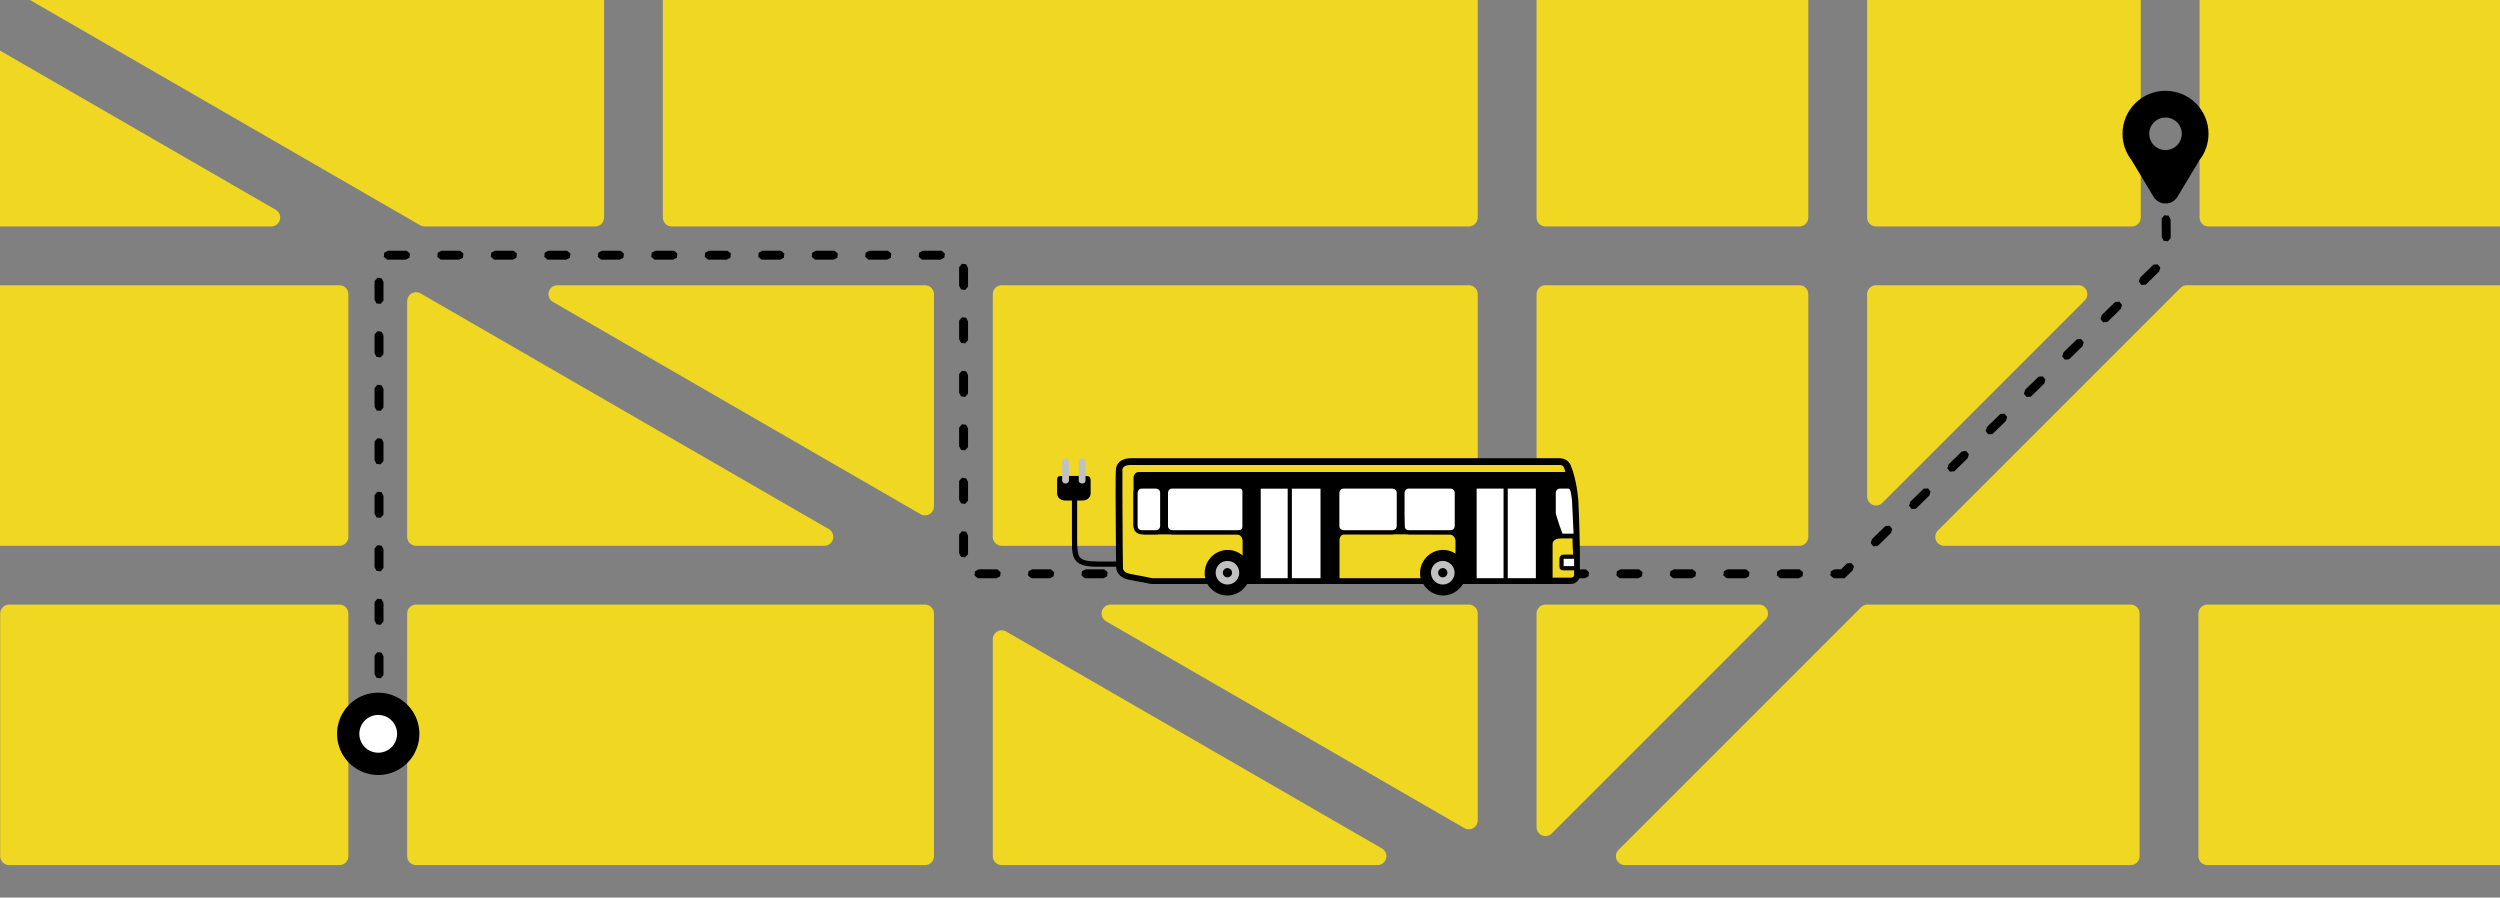 <?xml version="1.0" encoding="UTF-8" standalone="no"?>
<!-- Created with Inkscape (http://www.inkscape.org/) -->

<svg
   xmlns:dc="http://purl.org/dc/elements/1.1/"
   xmlns:cc="http://creativecommons.org/ns#"
   xmlns:rdf="http://www.w3.org/1999/02/22-rdf-syntax-ns#"
   xmlns:svg="http://www.w3.org/2000/svg"
   xmlns="http://www.w3.org/2000/svg"
   xmlns:sodipodi="http://sodipodi.sourceforge.net/DTD/sodipodi-0.dtd"
   xmlns:inkscape="http://www.inkscape.org/namespaces/inkscape"
   width="280.565mm"
   height="100.731mm"
   viewBox="0 0 280.565 100.731"
   version="1.1"
   id="svg8"
   inkscape:version="0.92.3 (2405546, 2018-03-11)"
   sodipodi:docname="Route_top_img.svg">
  <rect x="0" y="0" width="280.565" height="100.731" fill="#808080" stroke="none"/>
  <defs
     id="defs2">
    <clipPath
       id="clip0">
      <rect
         style="fill:#ffffff"
         y="0"
         x="0"
         id="rect6"
         height="99"
         width="99" />
    </clipPath>
  </defs>
  <sodipodi:namedview
     id="base"
     pagecolor="#ffffff"
     bordercolor="#666666"
     borderopacity="1.0"
     inkscape:pageopacity="0.0"
     inkscape:pageshadow="2"
     inkscape:zoom="0.7"
     inkscape:cx="463.20397"
     inkscape:cy="109.65902"
     inkscape:document-units="mm"
     inkscape:current-layer="layer1"
     showgrid="false"
     fit-margin-top="-28"
     fit-margin-left="-50"
     fit-margin-right="-40"
     fit-margin-bottom="-20"
     inkscape:window-width="1853"
     inkscape:window-height="1025"
     inkscape:window-x="67"
     inkscape:window-y="27"
     inkscape:window-maximized="1" />
  <g
     inkscape:label="Ebene 1"
     inkscape:groupmode="layer"
     id="layer1"
     transform="translate(-50.069,-38.022)">
    <path
       style="opacity:1;fill:#f0d722;fill-opacity:1;stroke:#f0d722;stroke-width:7.559;stroke-linecap:round;stroke-linejoin:round;stroke-miterlimit:4;stroke-dasharray:none;stroke-dashoffset:0;stroke-opacity:1;paint-order:fill markers stroke"
       d="m 5.74,41.656 c -0.942,0 -1.699,0.759 -1.699,1.701 V 100.355 H 95.541 V 41.656 Z m 122.27,0 v 54.943 l 6.506,3.756 H 440.973 V 41.656 Z m 345.43,0 v 58.699 H 580.688 V 41.656 Z m 139.715,0 v 58.699 H 950.967 V 41.656 Z m 370.281,0 v 58.699 H 1091.76 V 41.656 Z m 140.793,0 v 58.699 h 139.887 V 41.656 Z m 172.356,0 v 58.699 h 100.457 V 43.357 c 0,-0.942 -0.759,-1.701 -1.701,-1.701 z M 4.041,132.824 V 235.594 H 95.541 V 132.824 Z m 186.711,0 178.002,102.77 h 72.219 V 132.824 Z m 282.688,0 V 235.594 H 810.973 V 132.824 Z m 370,0 V 235.594 H 950.967 V 132.824 Z m 139.996,0 V 235.594 H 1091.76 V 132.824 Z m 140.793,0 v 102.77 h 139.887 V 132.824 Z m 172.356,0 v 102.77 h 100.457 V 132.824 Z M 128.01,134.092 V 235.594 H 303.816 Z M 4.041,268.062 V 370.832 H 95.541 V 268.062 Z m 123.969,0 V 370.832 H 332.686 V 268.062 Z m 296.982,0 155.695,89.891 V 268.062 Z m 188.162,0 V 370.832 H 810.973 V 268.062 Z m 230.285,0 V 370.832 H 950.967 V 268.062 Z m 139.996,0 v 85.705 l 85.705,-85.705 z m 131.623,0 -102.769,102.77 h 251.826 V 268.062 Z m 181.525,0 v 102.77 h 100.457 V 268.062 Z m -931.432,2.943 v 99.826 h 172.904 z M 4.041,403.301 V 506.07 H 160.334 V 403.301 Z m 188.762,0 V 506.07 H 332.686 V 403.301 Z m 172.35,0 V 506.07 H 580.688 V 403.301 Z m 294.08,0 151.74,87.609 v -87.609 z m 184.207,0 v 90.463 l 90.463,-90.463 z m 136.379,0 -102.77,102.77 H 1091.27 V 403.301 Z m 143.92,0 v 102.77 h 140.377 V 403.301 Z m 172.846,0 v 102.77 h 100.457 V 403.301 Z m -683.43,10.889 v 91.881 H 772.299 Z M 4.041,538.539 v 55.99 c 0,0.942 0.757,1.701 1.699,1.701 H 332.686 v -57.691 z m 361.111,0 v 57.691 H 580.688 v -57.691 z m 248.002,0 v 57.691 h 315.307 l -99.926,-57.691 z m 280.318,0 99.924,57.691 h 270.719 v -57.691 z m 403.111,0 v 57.691 h 98.756 c 0.942,0 1.701,-0.759 1.701,-1.701 v -55.99 z"
       transform="scale(0.265)"
       id="rect865"
       inkscape:connector-curvature="0" />
    <path
       style="color:#000000;font-style:normal;font-variant:normal;font-weight:normal;font-stretch:normal;font-size:medium;line-height:normal;font-family:sans-serif;font-variant-ligatures:normal;font-variant-position:normal;font-variant-caps:normal;font-variant-numeric:normal;font-variant-alternates:normal;font-feature-settings:normal;text-indent:0;text-align:start;text-decoration:none;text-decoration-line:none;text-decoration-style:solid;text-decoration-color:#000000;letter-spacing:normal;word-spacing:normal;text-transform:none;writing-mode:lr-tb;direction:ltr;text-orientation:mixed;dominant-baseline:auto;baseline-shift:baseline;text-anchor:start;white-space:normal;shape-padding:0;clip-rule:nonzero;display:inline;overflow:visible;visibility:visible;opacity:1;isolation:auto;mix-blend-mode:normal;color-interpolation:sRGB;color-interpolation-filters:linearRGB;solid-color:#000000;solid-opacity:1;vector-effect:none;fill:#000000;fill-opacity:1;fill-rule:nonzero;stroke:none;stroke-width:1;stroke-linecap:round;stroke-linejoin:miter;stroke-miterlimit:4;stroke-dasharray:2.001, 4.002;stroke-dashoffset:0;stroke-opacity:1;color-rendering:auto;image-rendering:auto;shape-rendering:auto;text-rendering:auto;enable-background:accumulate"
       d="m 292.631,56.877 -0.012,0.111 0.014,1.652 0.221,0.41 0.465,0.049 0.303,-0.355 0.012,-0.111 -0.012,-1.65 -0.223,-0.412 -0.465,-0.049 z m 0.043,5.652 -0.012,0.111 0.016,2.002 0.221,0.412 0.467,0.049 0.301,-0.357 0.012,-0.111 -0.014,-2 -0.223,-0.412 -0.465,-0.049 z m -199.48,3.85 -0.053,0.465 0.355,0.305 0.111,0.014 h 2 l 0.414,-0.219 0.053,-0.465 -0.355,-0.305 -0.111,-0.012 h -2 z m 6.004,0 -0.053,0.465 0.354,0.305 0.111,0.014 h 2.002 l 0.412,-0.219 0.053,-0.465 -0.354,-0.305 -0.111,-0.012 h -2.002 z m 6.002,0 -0.053,0.465 0.355,0.305 0.111,0.014 h 2 l 0.414,-0.219 0.053,-0.465 -0.355,-0.305 -0.111,-0.012 h -2 z m 6.002,0 -0.051,0.465 0.354,0.305 0.111,0.014 h 2.002 l 0.412,-0.219 0.053,-0.465 -0.354,-0.305 -0.111,-0.012 h -2.002 z m 6.004,0 -0.053,0.465 0.354,0.305 0.111,0.014 h 2.002 l 0.414,-0.219 0.051,-0.465 -0.354,-0.305 -0.111,-0.012 h -2.002 z m 6.002,0 -0.053,0.465 0.355,0.305 0.111,0.014 h 2 l 0.414,-0.219 0.053,-0.465 -0.355,-0.305 -0.111,-0.012 h -2 z m 6.004,0 -0.053,0.465 0.354,0.305 0.111,0.014 h 2.002 l 0.412,-0.219 0.053,-0.465 -0.354,-0.305 -0.111,-0.012 h -2.002 z m 6.002,0 -0.053,0.465 0.355,0.305 0.111,0.014 h 2 l 0.414,-0.219 0.053,-0.465 -0.355,-0.305 -0.111,-0.012 h -2 z m 6.004,0 -0.053,0.465 0.354,0.305 0.111,0.014 h 2.002 l 0.412,-0.219 0.053,-0.465 -0.354,-0.305 -0.111,-0.012 h -2.002 z m 6.002,0 -0.053,0.465 0.355,0.305 0.111,0.014 h 2 l 0.414,-0.219 0.053,-0.465 -0.355,-0.305 -0.111,-0.012 h -2 z m 6.002,0 -0.051,0.465 0.354,0.305 0.111,0.014 h 2.002 l 0.412,-0.219 0.053,-0.465 -0.354,-0.305 -0.111,-0.012 h -2.002 z m 4.498,1.602 -0.012,0.111 v 2.002 l 0.219,0.412 0.465,0.053 0.305,-0.354 0.012,-0.111 v -2.002 l -0.219,-0.414 -0.465,-0.051 z m 134.043,-0.262 -0.088,0.068 -1.434,1.396 -0.143,0.445 0.287,0.369 0.467,-0.029 0.088,-0.068 1.432,-1.396 0.145,-0.445 -0.287,-0.369 z m -199.645,1.83 -0.014,0.111 v 2.002 l 0.219,0.412 0.465,0.053 0.305,-0.354 0.014,-0.111 v -2.002 l -0.219,-0.412 -0.465,-0.053 z m 195.348,2.361 -0.09,0.068 -1.432,1.396 -0.145,0.445 0.287,0.369 0.467,-0.029 0.088,-0.068 1.434,-1.396 0.143,-0.445 -0.285,-0.369 z m -129.746,2.074 -0.012,0.111 v 2 l 0.219,0.414 0.465,0.051 0.305,-0.354 0.012,-0.111 v -2 l -0.219,-0.414 -0.465,-0.053 z m -65.602,1.568 -0.014,0.111 v 2 l 0.219,0.414 0.465,0.053 0.305,-0.355 0.014,-0.111 v -2 L 92.887,75.25 92.422,75.197 Z m 191.049,0.547 -0.088,0.07 -1.434,1.396 -0.143,0.445 0.287,0.369 0.467,-0.029 0.088,-0.068 1.432,-1.398 0.145,-0.443 -0.287,-0.369 z m -125.447,3.887 -0.012,0.111 v 2 l 0.219,0.414 0.465,0.053 0.305,-0.355 0.012,-0.111 v -2 l -0.219,-0.414 -0.465,-0.051 z m 121.15,0.305 -0.09,0.068 -1.432,1.398 -0.143,0.443 0.285,0.369 0.467,-0.027 0.09,-0.07 1.432,-1.396 0.143,-0.445 -0.285,-0.369 z m -186.752,1.264 -0.014,0.111 v 2.002 l 0.219,0.412 0.465,0.053 0.305,-0.354 0.014,-0.111 v -2.002 l -0.219,-0.412 -0.465,-0.053 z m 182.453,2.928 -0.088,0.068 -1.434,1.396 -0.143,0.445 0.287,0.369 0.467,-0.029 0.088,-0.068 1.434,-1.396 0.143,-0.445 -0.287,-0.369 z m -116.852,1.506 -0.012,0.111 v 2.002 l 0.219,0.412 0.465,0.053 0.305,-0.354 0.012,-0.111 v -2.002 l -0.219,-0.412 -0.465,-0.053 z m -65.602,1.57 -0.014,0.111 v 2 l 0.219,0.414 0.465,0.053 0.305,-0.355 0.014,-0.111 v -2 l -0.219,-0.414 -0.465,-0.053 z m 178.156,1.115 -0.088,0.068 -1.434,1.396 -0.143,0.445 0.285,0.369 0.467,-0.029 0.09,-0.068 1.432,-1.398 0.145,-0.443 -0.287,-0.369 z m -112.555,3.318 -0.012,0.111 v 2 l 0.219,0.414 0.465,0.053 0.305,-0.355 0.012,-0.111 v -2 l -0.219,-0.414 -0.465,-0.053 z m 108.256,0.871 -0.088,0.068 -1.432,1.398 -0.145,0.443 0.287,0.369 0.467,-0.027 0.088,-0.07 1.434,-1.396 0.143,-0.445 -0.287,-0.369 z m -173.857,0.697 -0.014,0.111 v 2.002 l 0.219,0.412 0.465,0.053 0.305,-0.354 0.014,-0.111 v -2.002 l -0.219,-0.414 -0.465,-0.051 z m 169.561,3.494 -0.088,0.068 -1.434,1.396 -0.143,0.445 0.287,0.369 0.465,-0.029 0.09,-0.068 1.432,-1.396 0.145,-0.445 -0.287,-0.369 z m -103.959,0.939 -0.012,0.111 v 2.002 l 0.219,0.412 0.465,0.053 0.305,-0.354 0.012,-0.111 v -2.002 l -0.219,-0.412 -0.465,-0.053 z m -65.602,1.568 -0.014,0.111 v 2.002 l 0.219,0.414 0.465,0.051 0.305,-0.354 0.014,-0.111 v -2.002 l -0.219,-0.412 -0.465,-0.053 z m 165.262,1.684 -0.088,0.068 -0.617,0.604 h -0.73 l -0.414,0.219 -0.053,0.463 0.355,0.307 0.111,0.012 h 0.934 0.203 l 0.145,-0.143 0.766,-0.744 0.143,-0.445 -0.287,-0.369 z m -97.895,0.891 -0.053,0.463 0.355,0.307 0.111,0.012 h 2 l 0.414,-0.219 0.053,-0.465 -0.355,-0.305 -0.111,-0.012 h -2 z m 6.004,0 -0.053,0.463 0.354,0.307 0.111,0.012 h 2.002 l 0.412,-0.219 0.053,-0.465 -0.354,-0.305 -0.111,-0.012 h -2.002 z m 6.002,0 -0.053,0.463 0.355,0.307 0.111,0.012 h 2 l 0.414,-0.219 0.053,-0.465 -0.355,-0.305 -0.111,-0.012 h -2 z m 6.004,0 -0.053,0.463 0.354,0.307 0.111,0.012 h 2.002 l 0.412,-0.219 0.053,-0.465 -0.354,-0.305 -0.111,-0.012 h -2.002 z m 6.002,0 -0.053,0.463 0.355,0.307 0.111,0.012 h 2 l 0.414,-0.219 0.053,-0.465 -0.355,-0.305 -0.111,-0.012 h -2 z m 6.002,0 -0.051,0.463 0.354,0.307 0.111,0.012 h 2.002 l 0.412,-0.219 0.053,-0.465 -0.354,-0.305 -0.111,-0.012 h -2.002 z m 6.004,0 -0.053,0.463 0.354,0.307 0.111,0.012 h 2.002 l 0.414,-0.219 0.051,-0.465 -0.354,-0.305 -0.111,-0.012 h -2.002 z m 6.002,0 -0.053,0.463 0.355,0.307 0.111,0.012 h 2 l 0.414,-0.219 0.053,-0.465 -0.355,-0.305 -0.111,-0.012 h -2 z m 6.004,0 -0.053,0.463 0.354,0.307 0.111,0.012 h 2.002 l 0.412,-0.219 0.053,-0.465 -0.354,-0.305 -0.111,-0.012 h -2.002 z m 6.002,0 -0.053,0.463 0.355,0.307 0.111,0.012 h 2 l 0.414,-0.219 0.053,-0.465 -0.355,-0.305 -0.111,-0.012 h -2 z m 6.004,0 -0.053,0.463 0.354,0.307 0.111,0.012 h 2.002 l 0.412,-0.219 0.053,-0.465 -0.354,-0.305 -0.111,-0.012 h -2.002 z m 6.002,0 -0.053,0.463 0.355,0.307 0.111,0.012 h 2 l 0.414,-0.219 0.053,-0.465 -0.355,-0.305 -0.111,-0.012 h -2 z m 6.002,0 -0.051,0.463 0.354,0.307 0.111,0.012 h 2.002 l 0.412,-0.219 0.053,-0.465 -0.354,-0.305 -0.111,-0.012 h -2.002 z m 6.004,0 -0.053,0.463 0.354,0.307 0.111,0.012 h 2.002 l 0.414,-0.219 0.051,-0.465 -0.354,-0.305 -0.111,-0.012 h -2.002 z m 6.002,0 -0.051,0.463 0.354,0.307 0.111,0.012 h 2 l 0.414,-0.219 0.053,-0.465 -0.355,-0.305 -0.111,-0.012 h -2 z m 6.004,0 -0.053,0.463 0.354,0.307 0.111,0.012 h 2.002 l 0.412,-0.219 0.053,-0.465 -0.354,-0.305 -0.111,-0.012 h -2.002 z m -157.41,3.43 -0.014,0.111 v 2 l 0.219,0.414 0.465,0.053 0.305,-0.355 0.014,-0.111 v -2 l -0.219,-0.414 -0.465,-0.051 z m 0,6.002 -0.014,0.111 v 2.002 l 0.219,0.412 0.465,0.053 0.305,-0.354 0.014,-0.111 v -2.002 l -0.219,-0.412 -0.465,-0.053 z"
       id="path949"
       inkscape:connector-curvature="0" />
    <g
       style="fill:#000000"
       id="g863"
       transform="matrix(0.588,0,0,0.588,318.64,-114.589)">
      <g
         transform="translate(4.766,-36.287)"
         id="g4">
        <path
           inkscape:connector-curvature="0"
           id="path882"
           d="m -247.744,405.104 5.773,1.589 h 80.297 l 1.165,-0.742 -0.212,-15.519 -2.066,-6.462 h -83.792 l -1.377,1.006 z"
           style="fill:#f0d722;fill-opacity:1;stroke:none;stroke-width:1px;stroke-linecap:butt;stroke-linejoin:miter;stroke-opacity:1" />
        <path
           sodipodi:nodetypes="cscccccssccccsccccccscccc"
           inkscape:connector-curvature="0"
           id="path884"
           d="m -243.204,397.829 h 17.642 c 1.219,0 1.206,1.262 1.206,1.262 v 3.378 l 0.858,4.139 17.637,0.056 v -7.79 c 0,0 -0.009,-1.088 1.086,-1.086 l 19.775,0.037 c 1.262,0.002 1.273,1.273 1.273,1.273 v 3.071 l 2.06,4.607 16.479,-0.037 v -7.079 c 0,-1.068 1.509,-1.085 1.509,-1.085 l -1.543,-4.646 0.265,-4.555 0.636,-0.583 h 2.86 l -0.768,-2.876 h -81.872 c -1.059,0 -1.067,1.067 -1.067,1.067 v 9.007 l 0.281,0.749 z"
           style="fill:#000000;fill-opacity:1;stroke:none;stroke-width:1px;stroke-linecap:butt;stroke-linejoin:miter;stroke-opacity:1" />
        <path
           inkscape:connector-curvature="0"
           id="path880"
           d="m -163.475,404.256 -0.053,-2.172 2.913,0.053 v 2.225 z"
           style="fill:#ffffff;fill-opacity:1;stroke:none;stroke-width:1px;stroke-linecap:butt;stroke-linejoin:miter;stroke-opacity:1" />
        <path
           inkscape:connector-curvature="0"
           id="path878"
           d="m -160.667,398.271 -2.913,-0.106 -1.642,-4.237 0.265,-4.555 0.636,-0.583 h 2.86 l 0.794,2.383 z"
           style="fill:#ffffff;fill-opacity:1;stroke:none;stroke-width:1px;stroke-linecap:butt;stroke-linejoin:miter;stroke-opacity:1" />
        <path
           inkscape:connector-curvature="0"
           id="path876"
           d="m -180.159,406.693 0.212,-18.114 11.864,0.053 0.212,18.273 z"
           style="fill:#ffffff;fill-opacity:1;stroke:none;stroke-width:1px;stroke-linecap:butt;stroke-linejoin:miter;stroke-opacity:1" />
        <path
           sodipodi:nodetypes="ccccccccc"
           inkscape:connector-curvature="0"
           id="path874"
           d="m -191.917,397.371 -1.483,-0.185 -0.397,-8.077 1.827,-0.424 8.051,0.053 0.689,0.794 -0.106,7.203 -0.689,0.583 z"
           style="fill:#ffffff;fill-opacity:1;stroke:none;stroke-width:1px;stroke-linecap:butt;stroke-linejoin:miter;stroke-opacity:1" />
        <path
           sodipodi:nodetypes="ccccccccc"
           inkscape:connector-curvature="0"
           id="path872"
           d="m -205.53,397.318 -0.847,-0.9 0.106,-6.886 0.742,-0.9 10.196,0.185 1.033,0.9 -0.636,7.362 -1.165,0.344 z"
           style="fill:#ffffff;fill-opacity:1;stroke:none;stroke-width:1px;stroke-linecap:butt;stroke-linejoin:miter;stroke-opacity:1" />
        <path
           inkscape:connector-curvature="0"
           id="path870"
           d="m -221.367,406.746 0.053,-18.008 12.235,-0.053 0.053,18.008 z"
           style="fill:#ffffff;fill-opacity:1;stroke:none;stroke-width:1px;stroke-linecap:butt;stroke-linejoin:miter;stroke-opacity:1" />
        <path
           inkscape:connector-curvature="0"
           id="path868"
           d="m -239.004,396.523 0.794,0.9 13.294,0.106 1.006,-1.006 -0.106,-7.044 -0.794,-0.847 h -13.4 l -0.583,0.636 z"
           style="fill:#ffffff;fill-opacity:1;stroke:none;stroke-width:1px;stroke-linecap:butt;stroke-linejoin:miter;stroke-opacity:1" />
        <path
           sodipodi:nodetypes="ccccccccc"
           inkscape:connector-curvature="0"
           id="path866"
           d="m -244.888,396.738 0.974,0.749 3.521,0.037 0.786,-0.749 -0.225,-7.528 -1.161,-0.449 -3.096,-0.008 -0.689,0.689 z"
           style="fill:#ffffff;fill-opacity:1;stroke:none;stroke-width:1px;stroke-linecap:butt;stroke-linejoin:miter;stroke-opacity:1" />
        <path
           style="fill:#000000;fill-opacity:1"
           sodipodi:nodetypes="sccscccccsccscsscccccsssccssscscccsssccsscscsscsccsssccccccccsssccccscccssssssssssssssscssssssssssssssssscssssssssssssscccsssssssssssssssscssssssccccccccccscccccssscccccccsccsscssscssscssccss"
           inkscape:connector-curvature="0"
           id="path2"
           d="m -245.694,383.287 c -0.1,0 -0.699,-8e-4 -1.299,0.199 -0.6,0.2 -1.3,0.7 -1.5,1.6 -0.1,0.4 -0.1,2.501 -0.1,5.301 0,5.6 0.1,13.6 0.1,13.6 0,1.4 1.2,2.3 2.5,2.5 1.2,0.2 4.199,0.801 4.199,0.801 h 0.1 10.602 c 0.8,1.3 2.199,2.199 3.799,2.199 1.6,0 3.101,-0.899 3.801,-2.199 h 33.609 c 0.8,1.3 2.201,2.199 3.801,2.199 1.6,0 2.999,-0.899 3.799,-2.199 h 20.5 c 1,0 1.801,-0.701 1.801,-1.701 v -4.6 c 0,0 -0.101,-6.199 -0.301,-9.699 -0.3,-3.6 -1.199,-6.101 -1.299,-6.201 -0.1,-0.6 -0.702,-1.699 -2.102,-1.799 h -81.908 z m -0.1,1.299 h 82.01 c 0.6,0 0.8,0.4 0.9,0.9 0.212,0.868 0.514,1.716 0.751,2.874 l -1.851,0.026 c -0.9,0.013 -1.6,0.7 -1.6,1.6 v 3.9 c 0,0.9 1.398,4.4 1.398,4.4 0.1,0.2 0.2,0.299 0.4,0.299 h 2.4 c 0,1.5 0.1,2.602 0.1,2.602 v 0.5 h -1.799 c -0.5,0 -0.801,0.399 -0.801,0.799 v 1.4 c 0,0.5 0.2,0.819 0.801,0.801 h 2 v 0.898 c 0,0.3 -0.302,0.5 -0.602,0.5 h -5.799 v -17.398 c 0,-0.1 -0.002,-0.201 -0.102,-0.301 -0.1,-0.1 -0.199,-0.1 -0.299,-0.1 h -12.201 c -0.1,0 -0.199,-4.1e-4 -0.299,0.1 -0.1,0.1 -0.1,0.201 -0.1,0.301 v 17.5 h -1.301 c 0.1,-0.3 0.1,-0.6 0.1,-1 0,-2.4 -2,-4.4 -4.4,-4.4 -2.4,0 -4.398,2 -4.398,4.4 0,0.3 -4e-4,0.6 0.1,1 h -18.301 V 388.701 c 1.9e-4,-0.221 -0.179,-0.401 -0.4,-0.4 h -12.209 c -0.221,-1.9e-4 -0.401,0.179 -0.4,0.4 v 17.486 h -1.199 c 0.1,-0.3 0.1,-0.6 0.1,-1 0,-2.4 -2,-4.4 -4.4,-4.4 -2.4,0 -4.398,2 -4.398,4.4 0,0.3 -3.9e-4,0.6 0.1,1 h -10.1 c -0.4,-0.1 -3.002,-0.601 -4.102,-0.801 -1.1,-0.2 -1.5,-0.601 -1.5,-1.301 0,0 -0.1,-8 -0.1,-13.6 v -5.1 c 0.1,-0.4 0.301,-0.499 0.701,-0.699 0.4,-0.1 0.799,-0.102 0.799,-0.102 z m 2.201,3.701 c -0.9,0 -1.602,0.7 -1.602,1.6 v 6.336 c 0,0.9 0.702,1.6 1.602,1.6 h 2.699 c 0.9,0 1.6,-0.7 1.6,-1.6 v -6.336 c 0,-0.9 -0.7,-1.6 -1.6,-1.6 z m 5.898,0 c -0.9,0 -1.6,0.7 -1.6,1.6 v 6.336 c 0,0.9 0.7,1.6 1.6,1.6 h 12.5 c 0.9,0 1.602,-0.7 1.602,-1.6 v -6.336 c 0,-0.906 -0.802,-1.6 -1.602,-1.6 z m 32.611,0 c -0.9,0 -1.602,0.7 -1.602,1.6 v 6.336 c 0,0.9 0.702,1.6 1.602,1.6 h 9.347 c 0.9,0 1.6,-0.7 1.6,-1.6 v -6.336 c 0,-0.9 -0.7,-1.6 -1.6,-1.6 z m 12.54,0 c -0.9,0 -1.602,0.7 -1.602,1.6 v 6.336 c 0,0.9 0.702,1.6 1.602,1.6 h 7.974 c 0.9,0 1.6,-0.7 1.6,-1.6 v -6.336 c 0,-0.906 -0.8,-1.6 -1.6,-1.6 z m -51.05,0.799 h 2.699 c 0.4,0 0.801,0.301 0.801,0.801 v 6.336 c 0,0.4 -0.301,0.799 -0.801,0.799 h -2.699 c -0.4,0 -0.801,-0.299 -0.801,-0.799 v -6.336 c 0,-0.4 0.301,-0.801 0.801,-0.801 z m 5.799,0 h 12.6 c 0.4,0 0.902,-0.047 0.801,0.801 v 6.336 l -2.9e-4,0.08 c -0.002,0.663 -0.4,0.719 -0.9,0.719 h -12.5 c -0.4,0 -0.799,-0.299 -0.799,-0.799 v -6.336 c 0,-0.4 0.299,-0.801 0.799,-0.801 z m 32.711,0 h 9.347 c 0.4,0 0.799,0.301 0.799,0.801 v 6.336 c 0,0.4 -0.299,0.801 -0.799,0.801 h -9.347 c -0.4,0 -0.801,-0.301 -0.801,-0.801 v -6.336 c 0,-0.4 0.301,-0.801 0.801,-0.801 z m 12.439,0 h 7.976 c 0.4,0 0.799,0.301 0.799,0.801 v 6.336 c 0,0.4 -0.299,0.801 -0.799,0.801 h -7.976 c -0.4,0 -0.799,-0.301 -0.799,-0.801 v -6.336 c 0,-0.4 0.299,-0.801 0.799,-0.801 z m 12.96,0 h 5.135 v 17.102 h -5.135 z m 5.936,0 h 5.365 v 17.102 h -5.365 z m 9.965,0 h 1.6 c 0.359,0.014 0.501,0.501 0.701,2.301 0.1,1.8 0.199,4.301 0.299,6.301 h -2.1 c -0.1,-0.3 -0.4,-1.002 -0.6,-1.602 -0.3,-1 -0.699,-2.099 -0.699,-2.299 v -3.9 c 0,-0.4 0.299,-0.801 0.799,-0.801 z m -57.111,0.016 h 5.145 v 17.086 h -5.145 z m 5.945,0 h 5.465 v 17.086 h -5.465 z m -12.244,12.885 c 1.8,0 3.201,1.401 3.201,3.201 0,1.8 -1.401,3.199 -3.201,3.199 -1.8,0 -3.199,-1.399 -3.199,-3.199 0,-1.8 1.399,-3.201 3.199,-3.201 z m 41.211,0 c 1.8,0 3.199,1.401 3.199,3.201 0,1.8 -1.499,3.199 -3.199,3.199 -1.8,0 -3.201,-1.399 -3.201,-3.199 0,-1.8 1.401,-3.201 3.201,-3.201 z m 22.9,0.5 h 2 v 1.4 h -2 z" />
        <path
           inkscape:connector-curvature="0"
           id="path892"
           d="m -223.764,405.14 a 3.483,3.483 0 0 1 -3.483,3.483 3.483,3.483 0 0 1 -3.483,-3.483 3.483,3.483 0 0 1 3.483,-3.483 3.483,3.483 0 0 1 3.483,3.483 z"
           style="opacity:1;fill:#000000;fill-opacity:1;stroke:none;stroke-width:0.845;stroke-linecap:round;stroke-linejoin:round;stroke-miterlimit:4;stroke-dasharray:none;stroke-dashoffset:0;stroke-opacity:1;paint-order:stroke fill markers" />
        <path
           inkscape:connector-curvature="0"
           id="path886"
           d="m -225,405.14 a 2.247,2.247 0 0 1 -2.247,2.247 2.247,2.247 0 0 1 -2.247,-2.247 2.247,2.247 0 0 1 2.247,-2.247 2.247,2.247 0 0 1 2.247,2.247 z"
           style="opacity:1;fill:#c1c1c1;fill-opacity:1;stroke:none;stroke-width:1.171;stroke-linecap:round;stroke-linejoin:round;stroke-miterlimit:4;stroke-dasharray:none;stroke-dashoffset:0;stroke-opacity:1;paint-order:stroke fill markers" />
        <path
           inkscape:connector-curvature="0"
           id="path890"
           d="m -226.367,405.14 a 0.88,0.88 0 0 1 -0.88,0.88 0.88,0.88 0 0 1 -0.88,-0.88 0.88,0.88 0 0 1 0.88,-0.88 0.88,0.88 0 0 1 0.88,0.88 z"
           style="opacity:1;fill:#000000;fill-opacity:1;stroke:none;stroke-width:0.606;stroke-linecap:round;stroke-linejoin:round;stroke-miterlimit:4;stroke-dasharray:none;stroke-dashoffset:0;stroke-opacity:1;paint-order:stroke fill markers" />
        <path
           inkscape:connector-curvature="0"
           id="circle894"
           d="m -182.665,405.14 a 3.483,3.483 0 0 1 -3.483,3.483 3.483,3.483 0 0 1 -3.483,-3.483 3.483,3.483 0 0 1 3.483,-3.483 3.483,3.483 0 0 1 3.483,3.483 z"
           style="opacity:1;fill:#000000;fill-opacity:1;stroke:none;stroke-width:0.845;stroke-linecap:round;stroke-linejoin:round;stroke-miterlimit:4;stroke-dasharray:none;stroke-dashoffset:0;stroke-opacity:1;paint-order:stroke fill markers" />
        <path
           inkscape:connector-curvature="0"
           id="circle896"
           d="m -183.901,405.14 a 2.247,2.247 0 0 1 -2.247,2.247 2.247,2.247 0 0 1 -2.247,-2.247 2.247,2.247 0 0 1 2.247,-2.247 2.247,2.247 0 0 1 2.247,2.247 z"
           style="opacity:1;fill:#c1c1c1;fill-opacity:1;stroke:none;stroke-width:1.171;stroke-linecap:round;stroke-linejoin:round;stroke-miterlimit:4;stroke-dasharray:none;stroke-dashoffset:0;stroke-opacity:1;paint-order:stroke fill markers" />
        <path
           inkscape:connector-curvature="0"
           id="circle898"
           d="m -185.268,405.14 a 0.88,0.88 0 0 1 -0.88,0.88 0.88,0.88 0 0 1 -0.88,-0.88 0.88,0.88 0 0 1 0.88,-0.88 0.88,0.88 0 0 1 0.88,0.88 z"
           style="opacity:1;fill:#000000;fill-opacity:1;stroke:none;stroke-width:0.606;stroke-linecap:round;stroke-linejoin:round;stroke-miterlimit:4;stroke-dasharray:none;stroke-dashoffset:0;stroke-opacity:1;paint-order:stroke fill markers" />
        <path
           sodipodi:nodetypes="csccccccccscccc"
           inkscape:connector-curvature="0"
           id="path855"
           d="m -259.766,387.796 v 2.132 c 0,0.684 0.428,1.12 0.836,1.29 0.408,0.17 0.8,0.141 0.8,0.141 l -0.025,0.002 h 1.469 0.542 1.176 l -0.025,-0.002 c 0,0 0.393,0.029 0.8,-0.141 0.408,-0.17 0.836,-0.606 0.836,-1.29 v -2.162 c 0,-0.945 -0.212,-1.095 -1.061,-1.095 h -4.244 c -1.075,0 -1.107,0.126 -1.107,1.125 z"
           style="color:#000000;font-style:normal;font-variant:normal;font-weight:normal;font-stretch:normal;font-size:medium;line-height:normal;font-family:sans-serif;font-variant-ligatures:normal;font-variant-position:normal;font-variant-caps:normal;font-variant-numeric:normal;font-variant-alternates:normal;font-feature-settings:normal;text-indent:0;text-align:start;text-decoration:none;text-decoration-line:none;text-decoration-style:solid;text-decoration-color:#000000;letter-spacing:normal;word-spacing:normal;text-transform:none;writing-mode:lr-tb;direction:ltr;text-orientation:mixed;dominant-baseline:auto;baseline-shift:baseline;text-anchor:start;white-space:normal;shape-padding:0;clip-rule:nonzero;display:inline;overflow:visible;visibility:visible;opacity:1;isolation:auto;mix-blend-mode:normal;color-interpolation:sRGB;color-interpolation-filters:linearRGB;solid-color:#000000;solid-opacity:1;vector-effect:none;fill:#000000;fill-opacity:1;fill-rule:nonzero;stroke:none;stroke-width:0.746px;stroke-linecap:butt;stroke-linejoin:miter;stroke-miterlimit:4;stroke-dasharray:none;stroke-dashoffset:0;stroke-opacity:1;color-rendering:auto;image-rendering:auto;shape-rendering:auto;text-rendering:auto;enable-background:accumulate" />
        <rect
           ry="0.561"
           y="383.332"
           x="-258.802"
           height="4.771"
           width="1.304"
           id="rect866"
           style="opacity:1;fill:#c1c1c1;fill-opacity:1;stroke:none;stroke-width:0.587;stroke-linecap:round;stroke-linejoin:round;stroke-miterlimit:4;stroke-dasharray:none;stroke-dashoffset:0;stroke-opacity:1;paint-order:stroke fill markers" />
        <rect
           style="opacity:1;fill:#c1c1c1;fill-opacity:1;stroke:none;stroke-width:0.587;stroke-linecap:round;stroke-linejoin:round;stroke-miterlimit:4;stroke-dasharray:none;stroke-dashoffset:0;stroke-opacity:1;paint-order:stroke fill markers"
           id="rect868"
           width="1.304"
           height="4.771"
           x="-255.637"
           y="383.332"
           ry="0.561" />
        <path
           inkscape:connector-curvature="0"
           id="path871"
           d="m -256.932,390.207 v 8.686 c 0,1.84 0.023,3.116 0.801,4.004 0.389,0.444 0.945,0.724 1.645,0.885 0.7,0.161 1.559,0.219 2.662,0.219 h 3.762 v -1 h -3.762 c -1.067,0 -1.866,-0.062 -2.438,-0.193 -0.572,-0.132 -0.897,-0.317 -1.117,-0.568 -0.441,-0.503 -0.553,-1.53 -0.553,-3.346 v -8.686 z"
           style="color:#000000;font-style:normal;font-variant:normal;font-weight:normal;font-stretch:normal;font-size:medium;line-height:normal;font-family:sans-serif;font-variant-ligatures:normal;font-variant-position:normal;font-variant-caps:normal;font-variant-numeric:normal;font-variant-alternates:normal;font-feature-settings:normal;text-indent:0;text-align:start;text-decoration:none;text-decoration-line:none;text-decoration-style:solid;text-decoration-color:#000000;letter-spacing:normal;word-spacing:normal;text-transform:none;writing-mode:lr-tb;direction:ltr;text-orientation:mixed;dominant-baseline:auto;baseline-shift:baseline;text-anchor:start;white-space:normal;shape-padding:0;clip-rule:nonzero;display:inline;overflow:visible;visibility:visible;opacity:1;isolation:auto;mix-blend-mode:normal;color-interpolation:sRGB;color-interpolation-filters:linearRGB;solid-color:#000000;solid-opacity:1;vector-effect:none;fill:#000000;fill-opacity:1;fill-rule:nonzero;stroke:none;stroke-width:1px;stroke-linecap:butt;stroke-linejoin:miter;stroke-miterlimit:4;stroke-dasharray:none;stroke-dashoffset:0;stroke-opacity:1;color-rendering:auto;image-rendering:auto;shape-rendering:auto;text-rendering:auto;enable-background:accumulate" />
      </g>
    </g>
    <g
       style="fill:none"
       id="g963"
       transform="matrix(0.154,0,0,0.154,286.316,48.211)">
      <g
         transform="translate(-6.467,-16.951)"
         id="g4-7"
         clip-path="url(#clip0)">
        <path
           style="fill:#000000;stroke:#000000;stroke-width:2"
           inkscape:connector-curvature="0"
           id="path2-4"
           d="m 26.707,67.139 -0.032,-0.054 -0.039,-0.05 c -4.061,-5.162 -6.489,-11.665 -6.489,-18.741 0,-16.758 13.585,-30.343 30.343,-30.343 16.758,0 30.343,13.585 30.343,30.343 0,7.076 -2.429,13.579 -6.489,18.741 l -0.039,0.05 -0.032,0.054 -15.836,26.384 -0.004,0.007 -0.004,0.007 c -1.637,2.836 -4.664,4.583 -7.938,4.583 -3.274,0 -6.301,-1.747 -7.938,-4.583 L 42.548,93.531 42.543,93.523 Z M 63.349,48.294 c 0,-7.103 -5.757,-12.859 -12.859,-12.859 -7.102,0 -12.859,5.756 -12.859,12.859 0,7.103 5.757,12.859 12.859,12.859 7.102,0 12.859,-5.757 12.859,-12.859 z" />
      </g>
    </g>
    <path
       style="opacity:1;fill:#ffffff;fill-opacity:1;stroke:#000000;stroke-width:2.5;stroke-linecap:round;stroke-linejoin:round;stroke-miterlimit:4;stroke-dasharray:none;stroke-dashoffset:0;stroke-opacity:1;paint-order:fill markers stroke"
       d="m 95.883,120.377 a 3.368,3.368 0 0 1 -3.368,3.368 3.368,3.368 0 0 1 -3.368,-3.368 3.368,3.368 0 0 1 3.368,-3.368 3.368,3.368 0 0 1 3.368,3.368 z"
       id="path965"
       inkscape:connector-curvature="0" />
  </g>
</svg>
